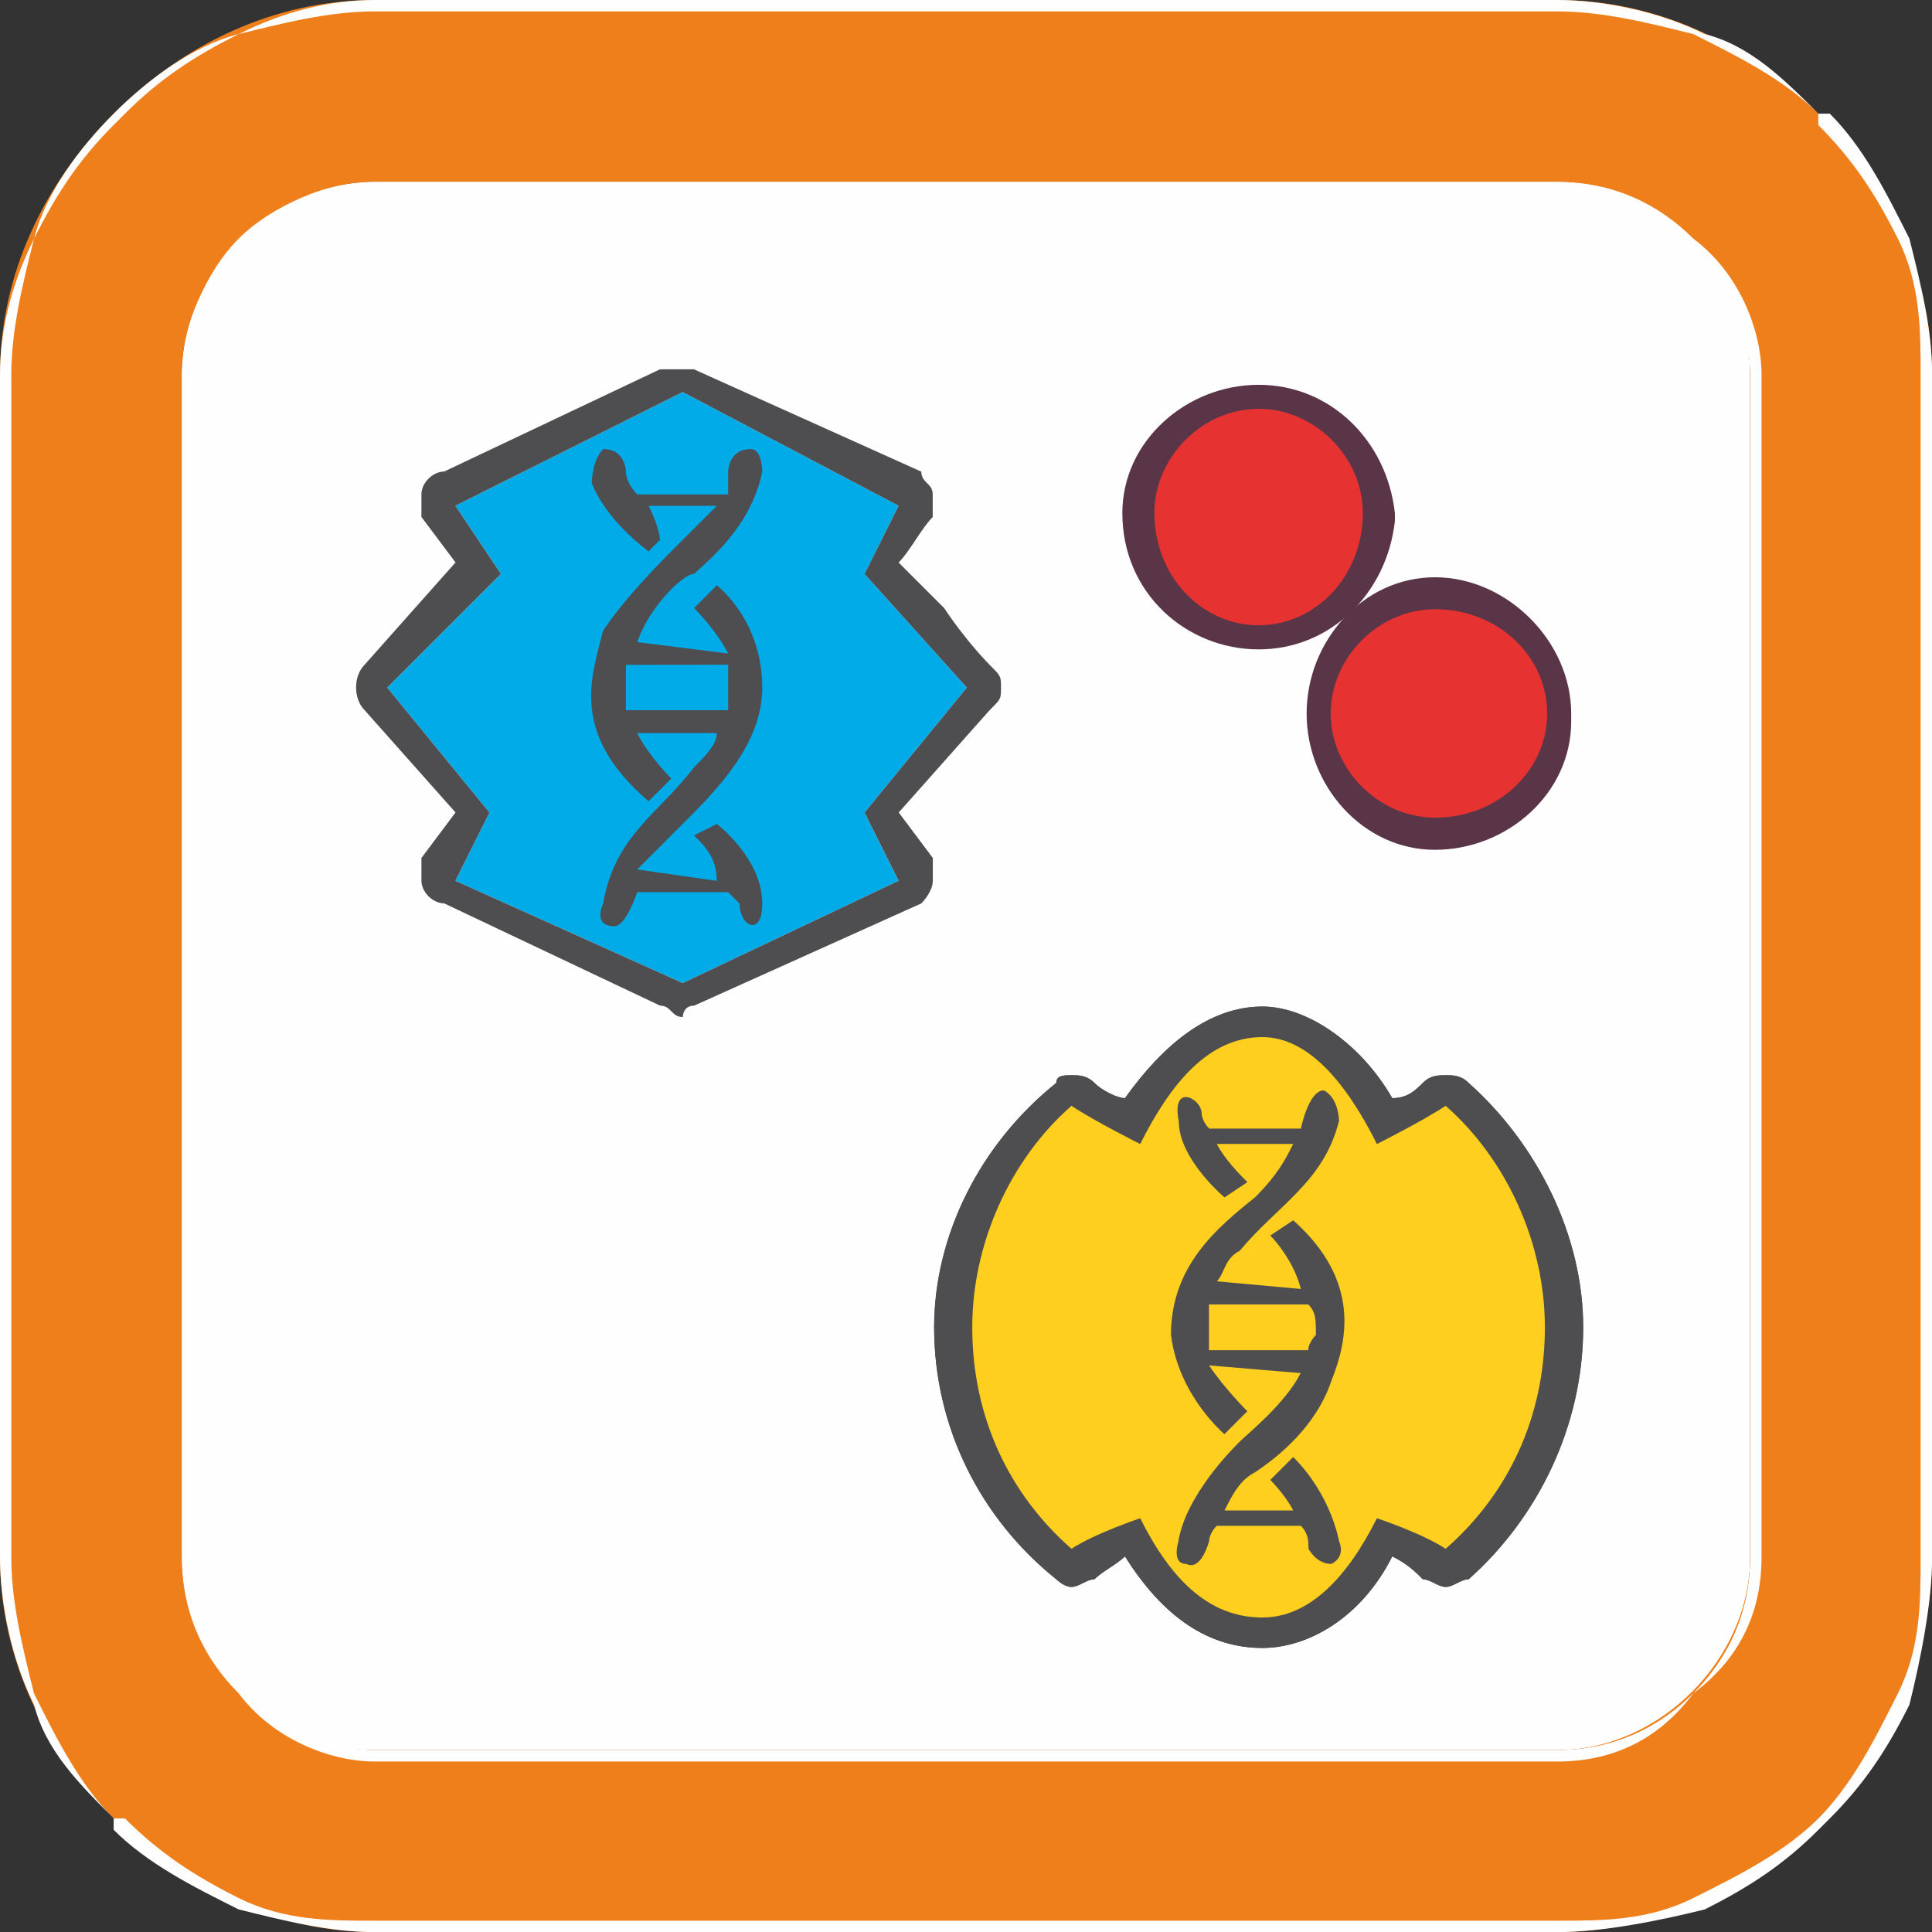 <svg version="1.1" xmlns="http://www.w3.org/2000/svg" xmlns:xlink="http://www.w3.org/1999/xlink" width="19.154" height="19.154" viewBox="0,0,19.154,19.154"><rect x="0" y="0" width="19.154" height="19.154" fill="#333333" stroke="none"/><g transform="translate(-310.423,-170.423)"><g data-paper-data="{&quot;isPaintingLayer&quot;:true}" stroke="none" stroke-width="1" stroke-linecap="butt" stroke-linejoin="miter" stroke-miterlimit="10" stroke-dasharray="" stroke-dashoffset="0" style="mix-blend-mode: normal"><path d="M314.141,187.774c-1.058,0 -1.915,-0.858 -1.915,-1.915v-11.718c0,-1.058 0.858,-1.915 1.915,-1.915h11.718c1.058,0 1.915,0.858 1.915,1.915v11.718c0,1.058 -0.858,1.915 -1.915,1.915z" fill="#fefefe" fill-rule="evenodd"/><path d="M314.141,170.423h11.718c1.014,0 1.915,0.451 2.591,1.127v0c0.676,0.676 1.127,1.577 1.127,2.591v11.718c0,1.014 -0.451,1.915 -1.127,2.591v0c-0.676,0.676 -1.577,1.127 -2.591,1.127h-11.718c-1.014,0 -1.915,-0.451 -2.591,-1.127v0c-0.676,-0.676 -1.127,-1.577 -1.127,-2.591v-11.718c0,-1.014 0.451,-1.915 1.127,-2.591v0c0.676,-0.676 1.577,-1.127 2.591,-1.127zM314.141,172.226h11.718c1.014,0 1.915,0.901 1.915,1.915v11.718c0,1.014 -0.901,1.915 -1.915,1.915h-11.718c-1.014,0 -1.915,-0.901 -1.915,-1.915v-11.718c0,-1.014 0.901,-1.915 1.915,-1.915z" fill="#ef7f1a" fill-rule="evenodd"/><path d="M314.141,170.423h11.718c0.451,0 1.014,0.113 1.465,0.338c0.451,0.113 0.789,0.451 1.127,0.789h0.113c0.338,0.338 0.563,0.789 0.789,1.239c0.113,0.451 0.225,0.901 0.225,1.352v11.718c0,0.451 -0.113,1.014 -0.225,1.465c-0.225,0.451 -0.451,0.789 -0.789,1.127l-0.113,0.113c-0.338,0.338 -0.676,0.563 -1.127,0.789c-0.451,0.113 -1.014,0.225 -1.465,0.225h-11.718c-0.451,0 -0.901,-0.113 -1.352,-0.225c-0.451,-0.225 -0.901,-0.451 -1.239,-0.789v-0.113c-0.338,-0.338 -0.676,-0.676 -0.789,-1.127c-0.225,-0.451 -0.338,-1.014 -0.338,-1.465v-11.718c0,-0.451 0.113,-0.901 0.338,-1.352c0.113,-0.451 0.451,-0.901 0.789,-1.239v0c0.338,-0.338 0.789,-0.676 1.239,-0.789c0.451,-0.225 0.901,-0.338 1.352,-0.338zM325.859,170.536h-11.718c-0.451,0 -0.901,0.113 -1.352,0.225c-0.451,0.225 -0.789,0.451 -1.127,0.789l-0.113,0.113c-0.338,0.338 -0.563,0.676 -0.789,1.127c-0.113,0.451 -0.225,0.901 -0.225,1.352v11.718c0,0.451 0.113,0.901 0.225,1.352c0.225,0.451 0.451,0.901 0.789,1.239h0.113c0.338,0.338 0.676,0.563 1.127,0.789c0.451,0.225 0.901,0.225 1.352,0.225h11.718c0.451,0 0.901,0 1.352,-0.225c0.451,-0.225 0.901,-0.451 1.239,-0.789v0c0.338,-0.338 0.563,-0.789 0.789,-1.239c0.225,-0.451 0.225,-0.901 0.225,-1.352v-11.718c0,-0.451 0,-0.901 -0.225,-1.352c-0.225,-0.451 -0.451,-0.789 -0.789,-1.127v-0.113c-0.338,-0.338 -0.789,-0.563 -1.239,-0.789c-0.451,-0.113 -0.901,-0.225 -1.352,-0.225zM314.141,172.226h11.718c0.563,0 1.014,0.225 1.352,0.563c0.451,0.338 0.676,0.901 0.676,1.352v11.718c0,0.563 -0.225,1.014 -0.676,1.352c-0.338,0.451 -0.789,0.676 -1.352,0.676h-11.718c-0.451,0 -1.014,-0.225 -1.352,-0.676c-0.338,-0.338 -0.563,-0.789 -0.563,-1.352v-11.718c0,-0.451 0.225,-1.014 0.563,-1.352c0.338,-0.338 0.901,-0.563 1.352,-0.563zM325.859,172.338h-11.718c-0.451,0 -0.901,0.113 -1.239,0.563c-0.451,0.338 -0.563,0.789 -0.563,1.239v11.718c0,0.563 0.113,1.014 0.563,1.352c0.338,0.338 0.789,0.563 1.239,0.563h11.718c0.563,0 1.014,-0.225 1.352,-0.563c0.338,-0.338 0.563,-0.789 0.563,-1.352v-11.718c0,-0.451 -0.225,-0.901 -0.563,-1.239c-0.338,-0.451 -0.789,-0.563 -1.352,-0.563z" fill="#fefefe" fill-rule="nonzero"/><g fill-rule="nonzero"><path d="M318.994,178.479l0.338,0.676l-2.141,1.014l-2.253,-1.014l0.338,-0.676l-1.014,-1.239l1.127,-1.127l-0.451,-0.676l2.253,-1.127l2.141,1.127c0,0 -0.225,0.451 -0.338,0.676l1.014,1.127z" fill="#00abe8"/><path d="M314.938,175.437l0.451,0.676l-1.127,1.127l1.014,1.239l-0.338,0.676l2.253,1.014l2.141,-1.014l-0.338,-0.676l1.014,-1.239l-1.014,-1.127c0.113,-0.225 0.338,-0.676 0.338,-0.676l-2.141,-1.127zM317.304,174.085l2.253,1.014c0,0.113 0.113,0.113 0.113,0.225c0,0.113 0,0.225 0,0.225c-0.113,0.113 -0.225,0.338 -0.338,0.451c0.113,0.113 0.225,0.225 0.451,0.451c0.225,0.338 0.451,0.563 0.451,0.563c0.113,0.113 0.113,0.113 0.113,0.225v0c0,0.113 0,0.113 -0.113,0.225l-0.901,1.014l0.338,0.451c0,0.113 0,0.225 0,0.225c0,0.113 -0.113,0.225 -0.113,0.225l-2.253,1.014c-0.113,0 -0.113,0.113 -0.113,0.113v0v0v0v0v0v0c-0.113,0 -0.113,-0.113 -0.225,-0.113l-2.141,-1.014c-0.113,0 -0.225,-0.113 -0.225,-0.225c0,0 0,-0.113 0,-0.225l0.338,-0.451l-0.901,-1.014c-0.113,-0.113 -0.113,-0.338 0,-0.451l0.901,-1.014l-0.338,-0.451c0,-0.113 0,-0.113 0,-0.225c0,-0.113 0.113,-0.225 0.225,-0.225l2.141,-1.014c0.113,0 0.113,0 0.225,0c0,0 0,0 0.113,0z" fill="#4e4e50"/><path d="M317.98,175.099c-0.113,0.563 -0.563,0.901 -0.676,1.014c-0.113,0 -0.451,0.338 -0.563,0.676l0.901,0.113c-0.113,-0.225 -0.338,-0.451 -0.338,-0.451l0.225,-0.225c0,0 0.451,0.338 0.451,1.014c0,0.563 -0.451,1.014 -0.789,1.352c-0.225,0.225 -0.338,0.338 -0.451,0.451l0.789,0.113c0,-0.225 -0.113,-0.338 -0.225,-0.451l0.225,-0.113c0,0 0.451,0.338 0.451,0.789c0,0.338 -0.225,0.225 -0.225,0c0,0 0,0 -0.113,-0.113h-0.901v0c0,0 -0.113,0.338 -0.225,0.338c-0.225,0 -0.113,-0.225 -0.113,-0.225c0.113,-0.676 0.563,-0.901 0.901,-1.352c0.113,-0.113 0.225,-0.225 0.225,-0.338h-0.789c0.113,0.225 0.338,0.451 0.338,0.451l-0.225,0.225c-0.789,-0.676 -0.563,-1.239 -0.451,-1.69c0.225,-0.338 0.563,-0.676 0.789,-0.901c0.113,-0.113 0.225,-0.225 0.338,-0.338h-0.676c0.113,0.225 0.113,0.338 0.113,0.338l-0.113,0.113c-0.451,-0.338 -0.563,-0.676 -0.563,-0.676c0,0 0,-0.225 0.113,-0.338c0.225,0 0.225,0.225 0.225,0.225c0,0 0,0.113 0.113,0.225h0.901c0,-0.113 0,-0.225 0,-0.225c0,0 0,-0.225 0.225,-0.225c0.113,0 0.113,0.225 0.113,0.225zM316.628,177.014c0,0.113 0,0.113 0,0.225c0,0.113 0,0.225 0,0.225h1.014c0,-0.113 0,-0.338 0,-0.451z" fill="#4e4e50"/></g><path d="M322.901,176.702c-0.636,0 -1.192,-0.477 -1.192,-1.192c0,-0.636 0.556,-1.113 1.192,-1.113c0.636,0 1.192,0.477 1.192,1.113c0,0.715 -0.556,1.192 -1.192,1.192z" fill="#e63331" fill-rule="nonzero"/><path d="M322.901,176.861c-0.715,0 -1.351,-0.556 -1.351,-1.351c0,-0.715 0.636,-1.272 1.351,-1.272c0.715,0 1.272,0.556 1.351,1.272v0.079c-0.079,0.715 -0.636,1.272 -1.351,1.272zM322.901,174.476c-0.556,0 -1.033,0.477 -1.033,1.033c0,0.636 0.477,1.113 1.033,1.113c0.556,0 1.033,-0.477 1.033,-1.113c0,-0.556 -0.477,-1.033 -1.033,-1.033z" fill="#5a3547" fill-rule="nonzero"/><path d="M324.649,178.689c-0.636,0 -1.192,-0.556 -1.192,-1.192c0,-0.636 0.556,-1.192 1.192,-1.192c0.715,0 1.192,0.556 1.192,1.192c0,0.636 -0.477,1.192 -1.192,1.192z" fill="#e63331" fill-rule="nonzero"/><path d="M324.649,178.848c-0.715,0 -1.272,-0.636 -1.272,-1.351c0,-0.715 0.556,-1.351 1.272,-1.351c0.715,0 1.351,0.636 1.351,1.351v0.079c0,0.715 -0.636,1.272 -1.351,1.272zM324.649,176.463c-0.556,0 -1.033,0.477 -1.033,1.033c0,0.556 0.477,1.033 1.033,1.033c0.636,0 1.113,-0.477 1.113,-1.033c0,-0.556 -0.477,-1.033 -1.113,-1.033z" fill="#5a3547" fill-rule="nonzero"/><g fill-rule="nonzero"><path d="M322.939,186.61c-0.53,0 -0.984,-0.303 -1.287,-0.984c-0.151,0.076 -0.379,0.227 -0.454,0.303c-0.076,0 -0.076,0.076 -0.151,0.076l-0.076,-0.076c-0.681,-0.606 -1.06,-1.438 -1.06,-2.347c0,-0.908 0.379,-1.741 1.06,-2.271c0,-0.076 0.076,-0.076 0.076,-0.076c0.076,0 0.076,0 0.151,0.076c0.076,0.076 0.303,0.151 0.454,0.227c0.303,-0.606 0.757,-0.984 1.287,-0.984c0.454,0 0.908,0.379 1.211,0.984c0.151,-0.076 0.379,-0.151 0.454,-0.227c0.076,-0.076 0.076,-0.076 0.151,-0.076c0,0 0.076,0 0.076,0.076c0.681,0.53 1.136,1.363 1.136,2.271c0,0.908 -0.454,1.741 -1.136,2.347l-0.076,0.076c-0.076,0 -0.076,-0.076 -0.151,-0.076c-0.076,-0.076 -0.303,-0.227 -0.454,-0.303c-0.303,0.681 -0.757,0.984 -1.211,0.984z" fill="#4e4e50"/><path d="M321.727,181.765v0c0,0 -0.454,-0.227 -0.681,-0.379c-0.606,0.53 -0.984,1.363 -0.984,2.196c0,0.908 0.379,1.666 0.984,2.196c0.227,-0.151 0.681,-0.303 0.681,-0.303v0c0.303,0.606 0.681,0.984 1.211,0.984c0.454,0 0.833,-0.379 1.136,-0.984v0c0,0 0.454,0.151 0.681,0.303c0.606,-0.53 0.984,-1.287 0.984,-2.196c0,-0.833 -0.379,-1.666 -0.984,-2.196c-0.227,0.151 -0.681,0.379 -0.681,0.379v0c-0.303,-0.606 -0.681,-1.06 -1.136,-1.06c-0.53,0 -0.908,0.454 -1.211,1.06zM324.226,181.31c0.151,0 0.227,-0.076 0.303,-0.151c0.076,-0.076 0.151,-0.076 0.227,-0.076c0.076,0 0.151,0 0.227,0.076c0.681,0.606 1.136,1.514 1.136,2.423c0,0.984 -0.454,1.893 -1.136,2.498c-0.076,0 -0.151,0.076 -0.227,0.076c-0.076,0 -0.151,-0.076 -0.227,-0.076c-0.076,-0.076 -0.151,-0.151 -0.303,-0.227c-0.303,0.606 -0.833,0.908 -1.287,0.908c-0.53,0 -0.984,-0.303 -1.363,-0.908c-0.076,0.076 -0.227,0.151 -0.303,0.227c-0.076,0 -0.151,0.076 -0.227,0.076c-0.076,0 -0.151,-0.076 -0.151,-0.076c-0.757,-0.606 -1.211,-1.514 -1.211,-2.498c0,-0.908 0.454,-1.817 1.211,-2.423c0,-0.076 0.076,-0.076 0.151,-0.076c0.076,0 0.151,0 0.227,0.076c0.076,0.076 0.227,0.151 0.303,0.151c0.379,-0.53 0.833,-0.908 1.363,-0.908c0.454,0 0.984,0.379 1.287,0.908z" fill="#4e4e50"/><path d="M322.939,186.61c-0.53,0 -0.984,-0.303 -1.287,-0.984c-0.151,0.076 -0.379,0.227 -0.454,0.303c-0.076,0 -0.076,0.076 -0.151,0.076l-0.076,-0.076c-0.681,-0.606 -1.06,-1.438 -1.06,-2.347c0,-0.908 0.379,-1.741 1.06,-2.271c0,-0.076 0.076,-0.076 0.076,-0.076c0.076,0 0.076,0 0.151,0.076c0.076,0.076 0.303,0.151 0.454,0.227c0.303,-0.606 0.757,-0.984 1.287,-0.984c0.454,0 0.908,0.379 1.211,0.984c0.151,-0.076 0.379,-0.151 0.454,-0.227c0.076,-0.076 0.076,-0.076 0.151,-0.076c0,0 0.076,0 0.076,0.076c0.681,0.53 1.136,1.363 1.136,2.271c0,0.908 -0.454,1.741 -1.136,2.347l-0.076,0.076c-0.076,0 -0.076,-0.076 -0.151,-0.076c-0.076,-0.076 -0.303,-0.227 -0.454,-0.303c-0.303,0.681 -0.757,0.984 -1.211,0.984z" fill="#fecf1e"/><path d="M321.727,181.765v0c0,0 -0.454,-0.227 -0.681,-0.379c-0.606,0.53 -0.984,1.363 -0.984,2.196c0,0.908 0.379,1.666 0.984,2.196c0.227,-0.151 0.681,-0.303 0.681,-0.303v0c0.303,0.606 0.681,0.984 1.211,0.984c0.454,0 0.833,-0.379 1.136,-0.984v0c0,0 0.454,0.151 0.681,0.303c0.606,-0.53 0.984,-1.287 0.984,-2.196c0,-0.833 -0.379,-1.666 -0.984,-2.196c-0.227,0.151 -0.681,0.379 -0.681,0.379v0c-0.303,-0.606 -0.681,-1.06 -1.136,-1.06c-0.53,0 -0.908,0.454 -1.211,1.06zM324.226,181.31c0.151,0 0.227,-0.076 0.303,-0.151c0.076,-0.076 0.151,-0.076 0.227,-0.076c0.076,0 0.151,0 0.227,0.076c0.681,0.606 1.136,1.514 1.136,2.423c0,0.984 -0.454,1.893 -1.136,2.498c-0.076,0 -0.151,0.076 -0.227,0.076c-0.076,0 -0.151,-0.076 -0.227,-0.076c-0.076,-0.076 -0.151,-0.151 -0.303,-0.227c-0.303,0.606 -0.833,0.908 -1.287,0.908c-0.53,0 -0.984,-0.303 -1.363,-0.908c-0.076,0.076 -0.227,0.151 -0.303,0.227c-0.076,0 -0.151,0.076 -0.227,0.076c-0.076,0 -0.151,-0.076 -0.151,-0.076c-0.757,-0.606 -1.211,-1.514 -1.211,-2.498c0,-0.908 0.454,-1.817 1.211,-2.423c0,-0.076 0.076,-0.076 0.151,-0.076c0.076,0 0.151,0 0.227,0.076c0.076,0.076 0.227,0.151 0.303,0.151c0.379,-0.53 0.833,-0.908 1.363,-0.908c0.454,0 0.984,0.379 1.287,0.908z" fill="#4e4e50"/><path d="M322.106,185.701c0.076,-0.454 0.53,-0.908 0.606,-0.984c0.076,-0.076 0.454,-0.379 0.606,-0.681l-0.908,-0.076c0.151,0.227 0.379,0.454 0.379,0.454l-0.227,0.227c0,0 -0.454,-0.379 -0.53,-0.984c0,-0.681 0.454,-1.06 0.833,-1.363c0.227,-0.227 0.303,-0.379 0.379,-0.53h-0.757c0.076,0.151 0.227,0.303 0.303,0.379l-0.227,0.151c0,0 -0.454,-0.379 -0.454,-0.757c-0.076,-0.379 0.227,-0.227 0.227,-0.076c0,0 0,0.076 0.076,0.151h0.908v0c0,0 0.076,-0.379 0.227,-0.379c0.151,0.076 0.151,0.303 0.151,0.303c-0.151,0.606 -0.606,0.833 -0.984,1.287c-0.151,0.076 -0.151,0.227 -0.227,0.303l0.833,0.076c-0.076,-0.303 -0.303,-0.53 -0.303,-0.53l0.227,-0.151c0.681,0.606 0.53,1.211 0.379,1.59c-0.151,0.454 -0.53,0.757 -0.757,0.908c-0.151,0.076 -0.227,0.227 -0.303,0.379h0.681c-0.076,-0.151 -0.227,-0.303 -0.227,-0.303l0.227,-0.227c0.379,0.379 0.454,0.833 0.454,0.833c0,0 0.076,0.151 -0.076,0.227c-0.151,0 -0.227,-0.151 -0.227,-0.151c0,-0.076 0,-0.151 -0.076,-0.227h-0.833c-0.076,0.076 -0.076,0.151 -0.076,0.151c0,0 -0.076,0.303 -0.227,0.227c-0.151,0 -0.076,-0.227 -0.076,-0.227zM323.393,183.809c0,-0.076 0.076,-0.151 0.076,-0.151c0,-0.151 0,-0.227 -0.076,-0.303h-0.984c0,0.151 0,0.303 0,0.454z" fill="#4e4e50"/></g></g></g></svg>